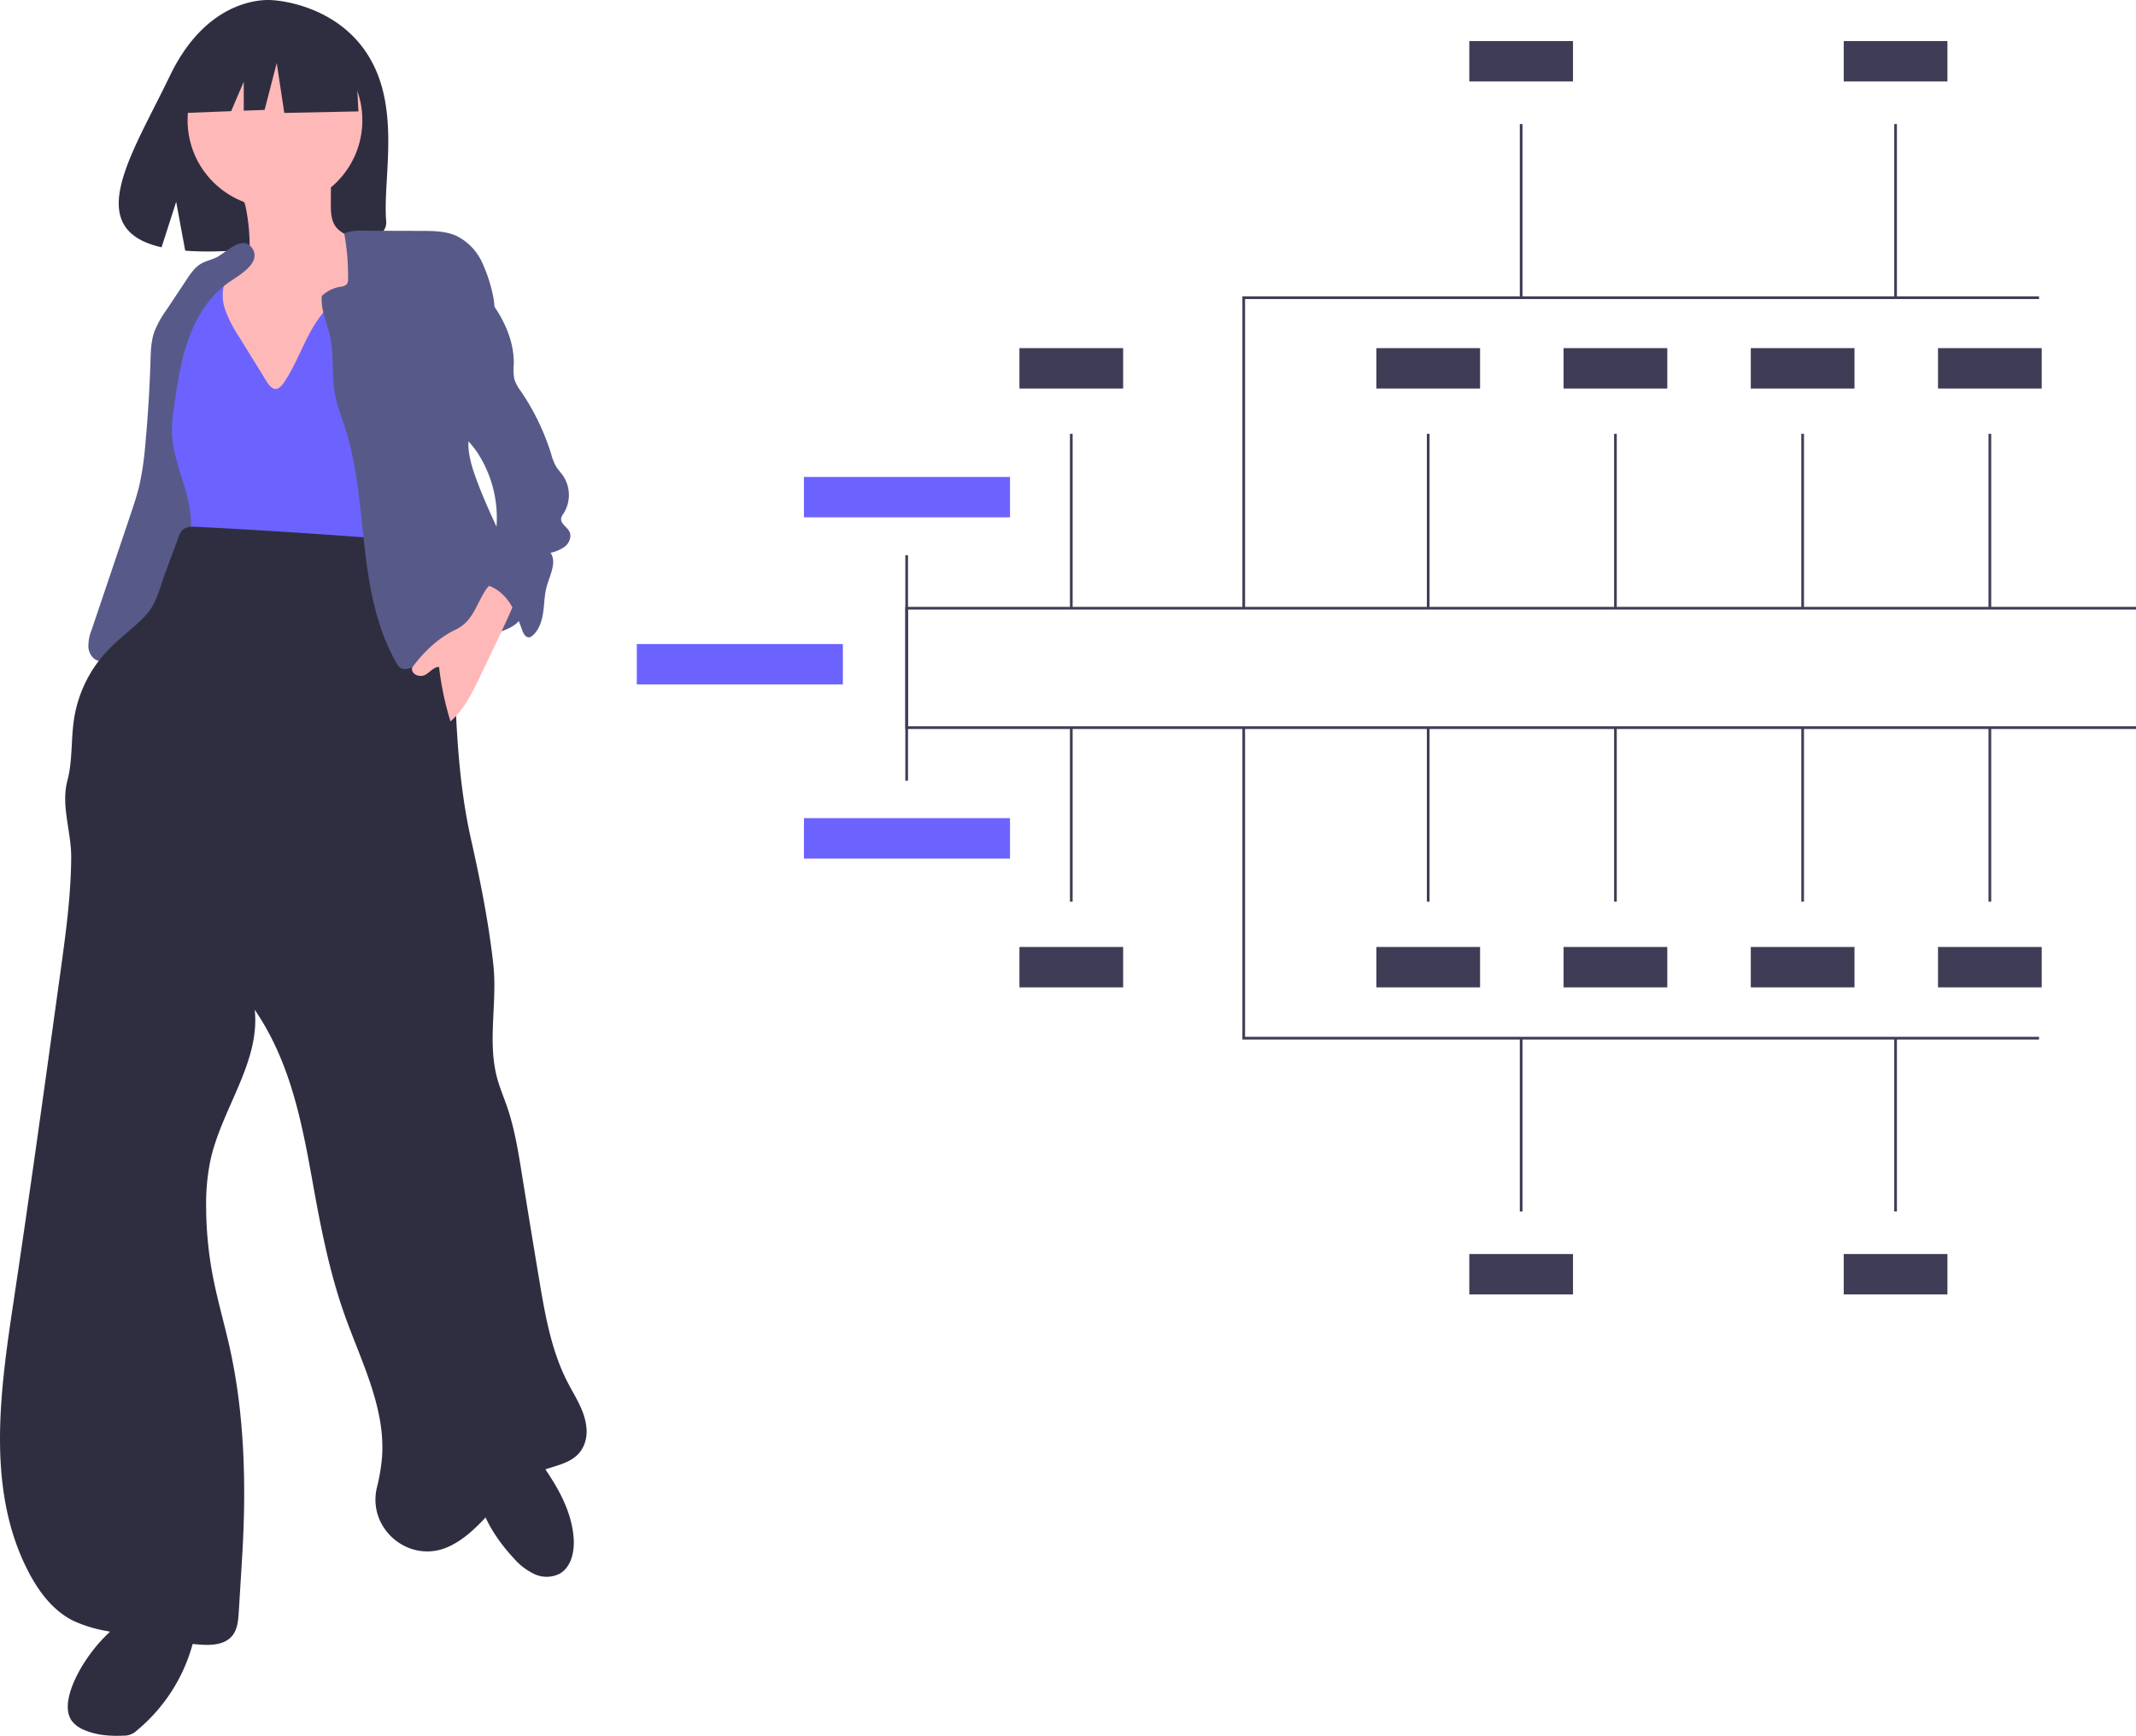 <?xml version="1.0" encoding="UTF-8" standalone="no"?>
<svg
   xmlns:dc="http://purl.org/dc/elements/1.1/"
   xmlns:cc="http://creativecommons.org/ns#"
   xmlns:rdf="http://www.w3.org/1999/02/22-rdf-syntax-ns#"
   xmlns:svg="http://www.w3.org/2000/svg"
   xmlns="http://www.w3.org/2000/svg"
   xmlns:sodipodi="http://sodipodi.sourceforge.net/DTD/sodipodi-0.dtd"
   xmlns:inkscape="http://www.inkscape.org/namespaces/inkscape"
   id="a3d63ade-9d52-45e1-91e7-e418fb2122b3"
   data-name="Layer 1"
   width="631.839"
   height="513.505"
   viewBox="0 0 631.839 513.505"
   version="1.1"
   sodipodi:docname="career.svg"
   inkscape:version="0.92.3 (2405546, 2018-03-11)">
  <defs
     id="defs107" />
  <sodipodi:namedview
     pagecolor="#ffffff"
     bordercolor="#666666"
     borderopacity="1"
     objecttolerance="10"
     gridtolerance="10"
     guidetolerance="10"
     inkscape:pageopacity="0"
     inkscape:pageshadow="2"
     inkscape:window-width="1890"
     inkscape:window-height="1052"
     id="namedview105"
     showgrid="false"
     showborder="true"
     inkscape:zoom="0.3192389"
     inkscape:cx="-906.9145"
     inkscape:cy="250.06532"
     inkscape:window-x="30"
     inkscape:window-y="0"
     inkscape:window-maximized="1"
     inkscape:current-layer="a3d63ade-9d52-45e1-91e7-e418fb2122b3"
     fit-margin-top="0"
     fit-margin-left="0"
     fit-margin-right="0"
     fit-margin-bottom="0" />
  <title
     id="title2">career development</title>
  <rect
     x="237.808"
     y="141.094"
     width="60.957"
     height="11.952"
     id="rect10"
     style="fill:#6c63ff;stroke-width:1" />
  <rect
     x="188.37"
     y="190.532"
     width="60.957"
     height="11.952"
     id="rect12"
     style="fill:#6c63ff;stroke-width:1" />
  <rect
     x="301.554"
     y="280.14"
     width="30.678"
     height="11.952"
     id="rect14"
     style="fill:#3f3d56;stroke-width:1" />
  <rect
     x="407.134"
     y="280.14"
     width="30.678"
     height="11.952"
     id="rect16"
     style="fill:#3f3d56;stroke-width:1" />
  <rect
     x="462.513"
     y="280.14"
     width="30.678"
     height="11.952"
     id="rect18"
     style="fill:#3f3d56;stroke-width:1" />
  <rect
     x="434.624"
     y="370.979"
     width="30.678"
     height="11.952"
     id="rect20"
     style="fill:#3f3d56;stroke-width:1" />
  <rect
     x="545.383"
     y="370.979"
     width="30.678"
     height="11.952"
     id="rect22"
     style="fill:#3f3d56;stroke-width:1" />
  <rect
     x="517.892"
     y="280.14"
     width="30.678"
     height="11.952"
     id="rect24"
     style="fill:#3f3d56;stroke-width:1" />
  <rect
     x="573.272"
     y="280.14"
     width="30.678"
     height="11.952"
     id="rect26"
     style="fill:#3f3d56;stroke-width:1" />
  <polygon
     points="496.181,265.916 946,265.916 946,266.903 495.194,266.903 495.194,203.277 496.181,203.277 "
     id="polygon28"
     transform="matrix(0.808,0,0,0.808,-132.317,1.6384772e-6)"
     style="fill:#3f3d56;stroke-width:1.238" />
  <polygon
     points="619.576,379.604 910.241,379.604 910.241,380.591 618.589,380.591 618.589,266.594 619.576,266.594 "
     id="polygon30"
     transform="matrix(0.808,0,0,0.808,-132.317,1.6384772e-6)"
     style="fill:#3f3d56;stroke-width:1.238" />
  <rect
     x="316.495"
     y="215.398"
     width="0.797"
     height="51.345"
     id="rect32"
     style="fill:#3f3d56;stroke-width:1" />
  <rect
     x="422.074"
     y="215.398"
     width="0.797"
     height="51.345"
     id="rect34"
     style="fill:#3f3d56;stroke-width:1" />
  <rect
     x="477.454"
     y="215.398"
     width="0.797"
     height="51.345"
     id="rect36"
     style="fill:#3f3d56;stroke-width:1" />
  <rect
     x="532.833"
     y="215.398"
     width="0.797"
     height="51.345"
     id="rect38"
     style="fill:#3f3d56;stroke-width:1" />
  <rect
     x="588.212"
     y="215.398"
     width="0.797"
     height="51.345"
     id="rect40"
     style="fill:#3f3d56;stroke-width:1" />
  <rect
     x="449.565"
     y="307.033"
     width="0.797"
     height="51.345"
     id="rect42"
     style="fill:#3f3d56;stroke-width:1" />
  <rect
     x="560.323"
     y="307.033"
     width="0.797"
     height="51.345"
     id="rect44"
     style="fill:#3f3d56;stroke-width:1" />
  <rect
     x="237.808"
     y="242.031"
     width="60.957"
     height="11.952"
     id="rect46"
     style="fill:#6c63ff;stroke-width:1" />
  <rect
     x="301.554"
     y="102.985"
     width="30.678"
     height="11.952"
     id="rect48"
     style="fill:#3f3d56;stroke-width:1" />
  <rect
     x="407.134"
     y="102.985"
     width="30.678"
     height="11.952"
     id="rect50"
     style="fill:#3f3d56;stroke-width:1" />
  <rect
     x="462.513"
     y="102.985"
     width="30.678"
     height="11.952"
     id="rect52"
     style="fill:#3f3d56;stroke-width:1" />
  <rect
     x="434.624"
     y="12.147"
     width="30.678"
     height="11.952"
     id="rect54"
     style="fill:#3f3d56;stroke-width:1" />
  <rect
     x="545.383"
     y="12.147"
     width="30.678"
     height="11.952"
     id="rect56"
     style="fill:#3f3d56;stroke-width:1" />
  <rect
     x="517.892"
     y="102.985"
     width="30.678"
     height="11.952"
     id="rect58"
     style="fill:#3f3d56;stroke-width:1" />
  <rect
     x="573.272"
     y="102.985"
     width="30.678"
     height="11.952"
     id="rect60"
     style="fill:#3f3d56;stroke-width:1" />
  <polygon
     points="496.181,223.178 946,223.178 946,222.191 495.194,222.191 495.194,285.817 496.181,285.817 "
     id="polygon62"
     transform="matrix(0.808,0,0,0.808,-132.317,1.6384772e-6)"
     style="fill:#3f3d56;stroke-width:1.238" />
  <polygon
     points="619.576,109.49 910.241,109.49 910.241,108.503 618.589,108.503 618.589,222.5 619.576,222.5 "
     id="polygon64"
     transform="matrix(0.808,0,0,0.808,-132.317,1.6384772e-6)"
     style="fill:#3f3d56;stroke-width:1.238" />
  <rect
     x="316.495"
     y="128.335"
     width="0.797"
     height="51.345"
     id="rect66"
     style="fill:#3f3d56;stroke-width:1" />
  <rect
     x="422.074"
     y="128.335"
     width="0.797"
     height="51.345"
     id="rect68"
     style="fill:#3f3d56;stroke-width:1" />
  <rect
     x="477.454"
     y="128.335"
     width="0.797"
     height="51.345"
     id="rect70"
     style="fill:#3f3d56;stroke-width:1" />
  <rect
     x="532.833"
     y="128.335"
     width="0.797"
     height="51.345"
     id="rect72"
     style="fill:#3f3d56;stroke-width:1" />
  <rect
     x="588.212"
     y="128.335"
     width="0.797"
     height="51.345"
     id="rect74"
     style="fill:#3f3d56;stroke-width:1" />
  <rect
     x="449.565"
     y="36.699"
     width="0.797"
     height="51.345"
     id="rect76"
     style="fill:#3f3d56;stroke-width:1" />
  <rect
     x="560.323"
     y="36.699"
     width="0.797"
     height="51.345"
     id="rect78"
     style="fill:#3f3d56;stroke-width:1" />
  <path
     d="M 109.313,17.063 C 99.699,0.818 80.678,0.061 80.678,0.061 c 0,0 -18.535,-2.37 -30.424,22.371 -11.082,23.061 -26.377,45.326 -2.462,50.725 l 4.32,-13.445 2.675,14.446 a 93.571,93.571 0 0 0 10.232,0.175 c 25.611,-0.827 50.001,0.242 49.216,-8.948 -1.044,-12.217 4.329,-32.69 -4.922,-48.321 z"
     id="path80"
     inkscape:connector-curvature="0"
     style="fill:#2f2e41;stroke-width:1" />
  <path
     d="m 73.846,72.411 c 0.046,1.828 0.033,3.757 -0.876,5.344 -1.801,3.147 -6.198,3.618 -8.843,6.098 -2.782,2.608 -3.096,6.842 -3.229,10.653 -0.139,3.984 -0.256,8.099 1.198,11.811 a 28.713,28.713 0 0 0 3.355,5.763 q 2.422,3.492 4.889,6.952 a 30.015,30.015 0 0 0 2.928,3.674 c 2.946,3 6.986,4.661 11.02,5.846 2.606,0.766 5.421,1.362 8.007,0.53 a 15.329,15.329 0 0 0 4.656,-2.863 24.95,24.95 0 0 0 5.27,-5.108 c 2.172,-3.15 2.773,-7.094 3.223,-10.893 a 235.064,235.064 0 0 0 1.549,-33.862 8.299,8.299 0 0 0 -0.646,-3.598 c -1.339,-2.615 -4.927,-3.174 -6.817,-5.423 -1.616,-1.923 -1.682,-4.668 -1.668,-7.18 l 0.035,-6.395 a 2.679,2.679 0 0 0 -0.311,-1.558 2.64,2.64 0 0 0 -1.834,-0.856 61.841,61.841 0 0 0 -12.032,-0.805 c -3.265,0.1 -9.53,-0.174 -12.353,1.645 -2.563,1.651 0.646,6.21 1.24,8.77 a 57.138,57.138 0 0 1 1.239,11.455 z"
     id="path82"
     inkscape:connector-curvature="0"
     style="fill:#ffb8b8;stroke-width:1" />
  <path
     d="m 20.749,500.602 c -0.83,2.823 -1.215,6.116 0.509,8.501 a 8.585,8.585 0 0 0 3.634,2.661 c 3.598,1.567 7.625,1.875 11.546,1.694 a 5.452,5.452 0 0 0 4.084,-1.568 50.314,50.314 0 0 0 17.405,-29.691 2.815,2.815 0 0 0 -0.093,-1.822 2.887,2.887 0 0 0 -1.212,-1.028 27.258,27.258 0 0 0 -6.5,-2.968 c -12.518,-3.232 -26.27,13.669 -29.372,24.221 z"
     id="path84"
     inkscape:connector-curvature="0"
     style="fill:#2f2e41;stroke-width:1" />
  <path
     d="m 152.027,461.037 a 18.434,18.434 0 0 0 6.085,4.634 8.543,8.543 0 0 0 7.437,-0.127 c 3.444,-1.96 4.419,-6.516 4.144,-10.469 -0.508,-7.312 -4.001,-13.901 -8.015,-19.873 -1.27,-1.89 -4.081,-7.514 -6.548,-7.584 -1.172,-0.033 -5.555,4.216 -6.746,5.025 -4.351,2.955 -7.365,5.069 -6.46,10.741 1.01,6.327 5.845,13.097 10.102,17.653 z"
     id="path86"
     inkscape:connector-curvature="0"
     style="fill:#2f2e41;stroke-width:1" />
  <circle
     cx="81.34"
     cy="35.58"
     r="25.849"
     id="circle88"
     style="fill:#ffb8b8;stroke-width:1" />
  <path
     d="m 70.696,99.606 a 37.814,37.814 0 0 1 -4.031,-7.83 12.712,12.712 0 0 1 -0.07,-8.646 c -2.793,-1.621 -6.586,-0.308 -8.62,2.2 -2.034,2.508 -2.657,5.87 -2.836,9.095 -0.179,3.224 0.011,6.496 -0.691,9.649 -1.552,6.974 -7.313,12.708 -7.742,19.84 -0.421,7.016 4.39,13.129 6.757,19.747 a 32.929,32.929 0 0 1 1.764,12.854 c -0.077,1.407 -0.165,3.011 0.828,4.011 a 4.575,4.575 0 0 0 1.789,0.964 c 11.422,4.018 23.759,4.366 35.863,4.673 l 19.992,0.506 a 6.372,6.372 0 0 0 3.53,-0.591 c 1.794,-1.1 2.034,-3.565 2.064,-5.668 0.263,-18.118 -0.508,-36.233 -1.279,-54.337 -0.279,-6.562 -0.563,-13.162 -1.955,-19.58 -0.354,-1.634 -0.935,-3.452 -2.444,-4.173 -1.277,-0.611 -2.792,-0.215 -4.12,0.275 a 32.807,32.807 0 0 0 -15.365,11.828 c -4.102,5.838 -6.12,12.842 -10.134,18.724 -2.913,4.269 -4.598,0.548 -6.539,-2.595 q -3.379,-5.472 -6.76,-10.943 z"
     id="path90"
     inkscape:connector-curvature="0"
     style="fill:#6c63ff;stroke-width:1" />
  <path
     d="m 64.072,76.118 c -1.538,0.756 -3.275,1.085 -4.739,1.976 -1.752,1.067 -2.944,2.83 -4.08,4.538 l -6.127,9.217 a 28.575,28.575 0 0 0 -3.512,6.412 c -0.956,2.796 -1.021,5.805 -1.111,8.758 q -0.373,12.322 -1.531,24.604 a 88.408,88.408 0 0 1 -1.702,11.743 c -0.73,3.14 -1.762,6.2 -2.792,9.255 l -11.353,33.654 a 12.717,12.717 0 0 0 -0.978,5.3 c 0.188,1.801 1.38,3.633 3.163,3.954 a 6.205,6.205 0 0 0 3.409,-0.689 c 4.334,-1.81 8.636,-3.952 11.974,-7.257 5.485,-5.433 7.691,-13.264 9.687,-20.721 1.059,-3.957 2.125,-7.969 2.121,-12.065 -0.01,-9.297 -5.5,-17.909 -5.646,-27.205 a 47.625,47.625 0 0 1 0.68,-7.536 c 0.978,-6.771 1.994,-13.593 4.34,-20.02 2.345,-6.426 6.143,-12.508 11.728,-16.458 2.677,-1.894 9.867,-5.686 7.06,-10.04 -2.798,-4.34 -7.852,1.236 -10.589,2.581 z"
     id="path92"
     inkscape:connector-curvature="0"
     style="fill:#575a88;stroke-width:1" />
  <path
     d="M 113.877,159.431 Q 86.091,157.277 58.256,155.848 c -1.559,-0.08 -3.333,-0.077 -4.403,1.06 a 5.434,5.434 0 0 0 -1.008,1.898 l -3.964,10.691 c -1.756,4.736 -2.556,9.206 -6.062,12.842 -3.506,3.636 -7.677,6.585 -11.138,10.263 a 37.853,37.853 0 0 0 -9.753,19.901 c -0.965,6.12 -0.416,12.462 -1.997,18.452 -1.949,7.383 1.179,15.071 1.13,22.707 -0.073,11.372 -1.633,22.676 -3.19,33.941 -4.515,32.662 -9.029,65.325 -13.933,97.931 -4.026,26.77 -7.991,55.667 4.582,79.641 3.005,5.73 7.098,11.171 12.845,14.144 a 38.957,38.957 0 0 0 10.021,3.146 230.349,230.349 0 0 0 26.969,3.994 c 3.675,0.324 7.959,0.318 10.316,-2.52 1.581,-1.904 1.802,-4.558 1.954,-7.028 l 0.991,-16.134 c 1.282,-20.878 0.812,-42.523 -3.846,-62.916 -1.571,-6.876 -3.546,-13.661 -4.861,-20.59 a 110.371,110.371 0 0 1 -1.931,-19.963 63.636,63.636 0 0 1 1.317,-14.303 c 3.408,-15.163 14.698,-28.837 13.056,-44.291 10.403,15.258 13.852,32.727 17.107,50.906 2.374,13.26 4.943,26.548 9.439,39.247 4.888,13.805 12.145,27.511 11.112,42.12 a 55.1,55.1 0 0 1 -1.511,9.024 c -2.956,12.261 9.534,22.747 21.051,17.606 q 0.118,-0.053 0.236,-0.107 c 10.644,-4.903 16.02,-17.813 26.877,-22.224 5.04,-2.048 11.32,-2.337 13.362,-8.527 a 10.866,10.866 0 0 0 0.447,-4.431 c -0.478,-5.006 -3.33,-9.056 -5.551,-13.36 -4.843,-9.387 -6.68,-19.99 -8.422,-30.408 q -2.596,-15.526 -5.097,-31.068 c -1.09,-6.774 -2.176,-13.589 -4.403,-20.079 -0.975,-2.841 -2.166,-5.612 -2.947,-8.512 -2.918,-10.835 0.1,-22.378 -1.12,-33.533 -1.373,-12.547 -3.893,-25.007 -6.652,-37.324 -3.574,-15.955 -4.305,-32.393 -4.879,-48.733 -0.228,-6.49 -0.466,-13.14 -2.912,-19.156 -3.45,-8.486 -10.257,-15.261 -17.609,-20.724 z"
     id="path94"
     inkscape:connector-curvature="0"
     style="fill:#2f2e41;stroke-width:1" />
  <polygon
     points="248.378,40.704 253,29.919 253,40.526 260.634,40.233 265.066,23.062 267.835,41.341 294.976,40.787 293.868,19.185 270.604,6.999 238.479,11.984 231.832,41.341 "
     id="polygon96"
     transform="matrix(0.808,0,0,0.808,-132.317,1.6384772e-6)"
     style="fill:#2f2e41;stroke-width:1.238" />
  <path
     d="m 95.177,87.555 a 10.494,10.494 0 0 1 5.504,-2.732 2.841,2.841 0 0 0 1.943,-0.782 2.443,2.443 0 0 0 0.33,-1.443 70.155,70.155 0 0 0 -1.129,-13.59 13.665,13.665 0 0 1 5.536,-0.752 l 17.4,0.049 c 3.499,0.01 7.121,0.045 10.305,1.496 a 16.394,16.394 0 0 1 7.444,7.623 43.996,43.996 0 0 1 3.366,10.292 c 2.068,8.93 -5.355,17.917 -6.019,27.059 -0.191,2.636 0.03,5.293 -0.212,7.925 -0.255,2.772 -1.023,5.49 -1.085,8.273 -0.077,3.441 0.925,6.811 2.081,10.053 3.531,9.905 8.559,19.202 12.639,28.894 a 24.121,24.121 0 0 1 2.082,6.988 9.026,9.026 0 0 1 -1.919,6.851 c -1.701,1.909 -4.292,2.689 -6.681,3.6 a 43.732,43.732 0 0 0 -8.545,4.39 17.975,17.975 0 0 1 -3.481,2.017 22.144,22.144 0 0 1 -3.703,0.819 c -3.224,0.614 -6.269,1.913 -9.384,2.946 -1.027,0.34 -2.212,0.638 -3.14,0.082 a 3.783,3.783 0 0 1 -1.214,-1.444 c -5.971,-10.339 -8.079,-22.422 -9.448,-34.282 -1.369,-11.861 -2.124,-23.913 -5.755,-35.287 -1.104,-3.458 -2.473,-6.853 -3.101,-10.429 -0.907,-5.169 -0.227,-10.52 -1.161,-15.685 -0.828,-4.578 -2.971,-8.289 -2.655,-12.931 z"
     id="path98"
     inkscape:connector-curvature="0"
     style="fill:#575a88;stroke-width:1" />
  <path
     d="m 134.852,186.221 c -5.181,2.478 -9.279,6.417 -12.746,10.995 -0.734,0.969 0.251,2.776 2.45,2.747 2.047,-0.028 3.27,-2.652 5.317,-2.68 a 88.894,88.894 0 0 0 3.384,16.134 c 4.084,-3.586 6.529,-8.634 8.869,-13.54 l 4.625,-9.697 c 1.698,-3.56 3.396,-7.121 4.927,-10.757 a 7.76,7.76 0 0 0 0.759,-2.711 c 0.201,-6.256 -5.966,-6.293 -8.626,-2.379 -2.909,4.282 -3.815,9.428 -8.958,11.887 z"
     id="path100"
     inkscape:connector-curvature="0"
     style="fill:#ffb8b8;stroke-width:1" />
  <path
     d="m 135.915,78.675 c 3.954,4.109 7.936,8.252 11.006,13.058 3.07,4.806 5.202,10.378 5.059,16.078 a 15.34,15.34 0 0 0 0.157,4.329 12.34,12.34 0 0 0 1.97,3.645 69.422,69.422 0 0 1 8.922,18.49 16.233,16.233 0 0 0 1.46,3.723 c 0.584,0.956 1.38,1.763 2.024,2.679 a 10.272,10.272 0 0 1 0.176,11.256 3.774,3.774 0 0 0 -0.696,1.373 c -0.265,1.57 1.706,2.515 2.431,3.934 0.735,1.438 0.031,3.276 -1.187,4.335 a 11.01,11.01 0 0 1 -4.385,1.961 c 2.039,2.919 -0.436,7.023 -1.266,10.486 -0.581,2.423 -0.573,4.947 -0.954,7.409 -0.38,2.463 -1.235,4.995 -3.132,6.611 a 1.962,1.962 0 0 1 -0.863,0.483 c -1.052,0.205 -1.769,-1.012 -2.137,-2.019 -1.147,-3.135 -2.305,-6.33 -4.327,-8.986 -2.022,-2.656 -5.087,-4.736 -8.425,-4.726 a 4.495,4.495 0 0 1 0.327,-4.102 c 0.669,-1.261 1.649,-2.33 2.387,-3.553 a 16.351,16.351 0 0 0 1.878,-5.367 35.216,35.216 0 0 0 -4.65,-25.118 24.054,24.054 0 0 0 -3.88,-4.85 c -1.63,-1.527 -3.537,-2.755 -5.042,-4.406 a 17.226,17.226 0 0 1 -4.012,-9.734 51.324,51.324 0 0 1 0.283,-10.679 c 0.677,-7.025 1.547,-14.061 2.55,-21.047 a 7.85,7.85 0 0 1 0.697,-2.628 c 0.788,-1.469 2.12,-1.927 3.629,-2.636 z"
     id="path102"
     inkscape:connector-curvature="0"
     style="fill:#575a88;stroke-width:1" />
</svg>
